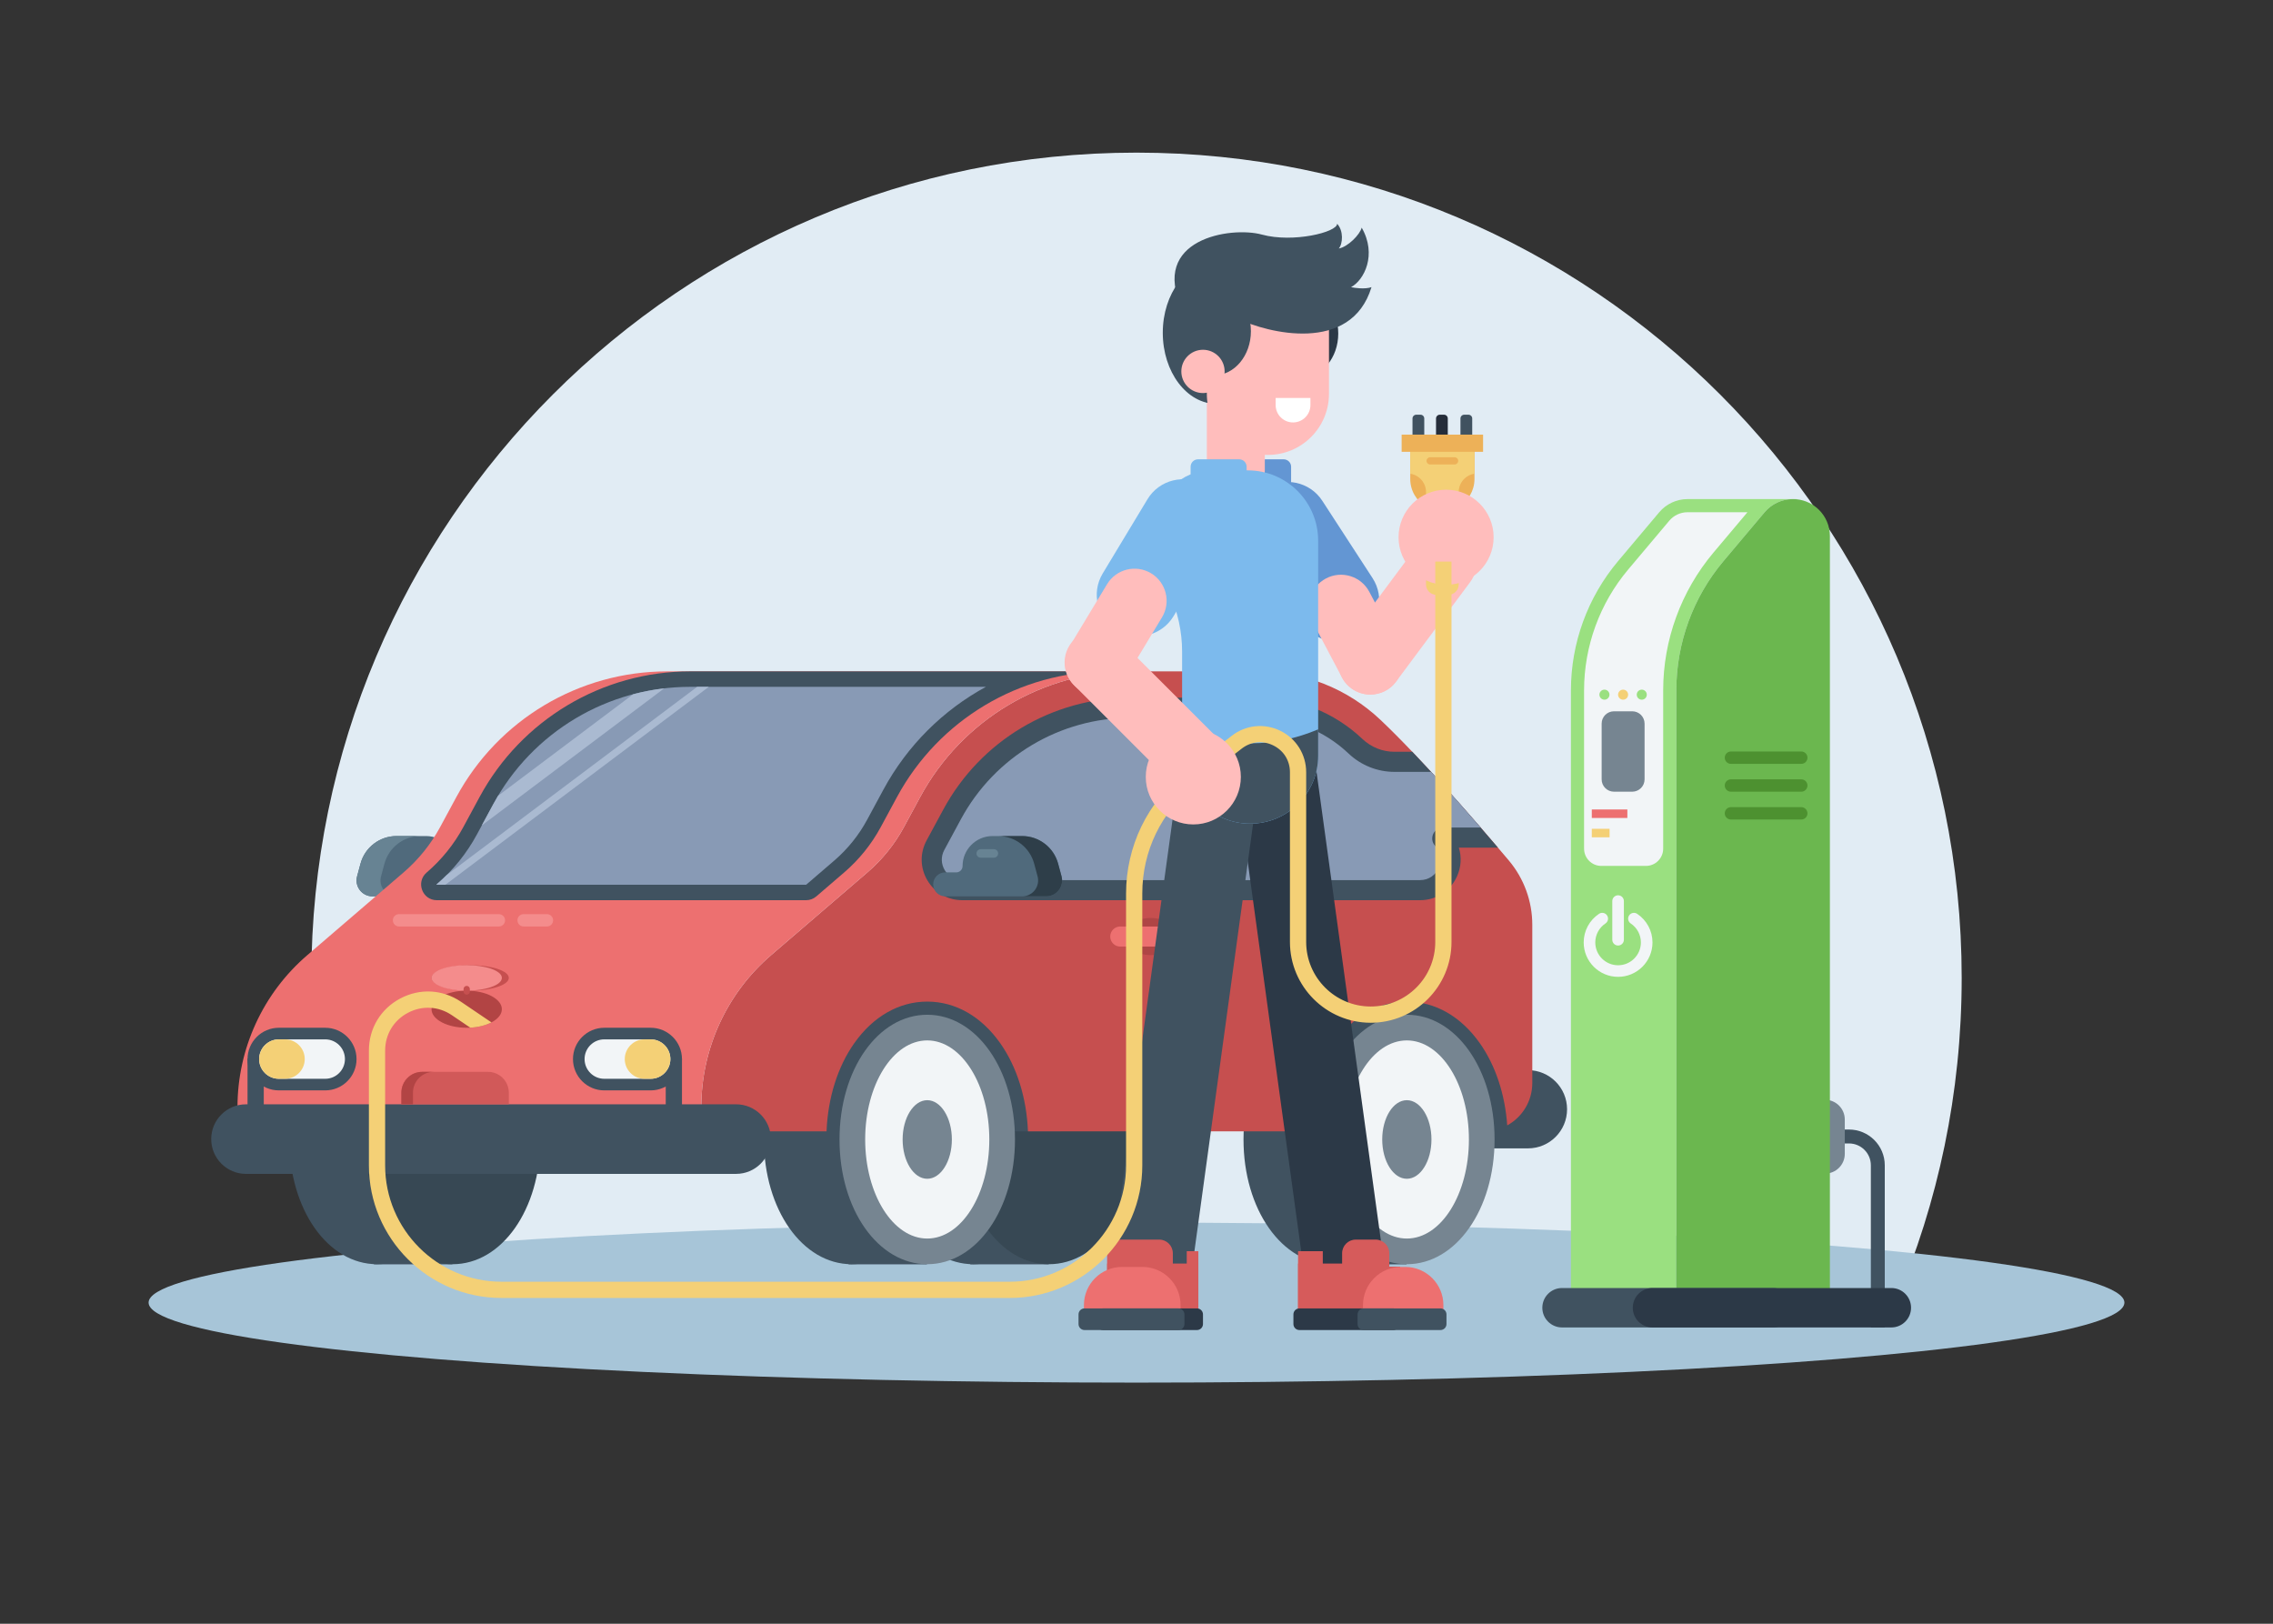 <?xml version="1.0" encoding="utf-8"?>
<!-- Generator: Adobe Illustrator 21.0.0, SVG Export Plug-In . SVG Version: 6.00 Build 0)  -->
<svg version="1.1" id="Layer_1" xmlns="http://www.w3.org/2000/svg" xmlns:xlink="http://www.w3.org/1999/xlink" x="0px" y="0px"
	 width="2800px" height="2000px" viewBox="0 0 2800 2000" style="enable-background:new 0 0 2800 2000;" xml:space="preserve">
<rect x="0" y="0" width="2800" height="2000" fill="#333333" stroke="none"/>
<style type="text/css">
	.st0{fill:#E1ECF4;}
	.st1{fill:#A7C5D8;}
	.st2{fill:#506A7C;}
	.st3{fill:#678393;}
	.st4{fill:#405260;}
	.st5{fill:#374854;}
	.st6{fill:#768591;}
	.st7{fill:#F2F5F7;}
	.st8{fill:#C64F4F;}
	.st9{fill:#ED7070;}
	.st10{fill:#889AB5;}
	.st11{fill:#AF4545;}
	.st12{fill:#2E3E49;}
	.st13{fill:#AABAD1;}
	.st14{fill:#F4D076;}
	.st15{fill:#B24444;}
	.st16{fill:#F48C8C;}
	.st17{fill:#D15959;}
	.st18{fill:#9AE080;}
	.st19{fill:#6BB74F;}
	.st20{fill:#2C3947;}
	.st21{fill:#4D9130;}
	.st22{fill:#6396D3;}
	.st23{fill:#FFBDBC;}
	.st24{fill:#FFFFFF;}
	.st25{fill:#7CBAED;}
	.st26{fill:#D65B5B;}
	.st27{fill:#EDB158;}
	.st28{fill:#252D3A;}
</style>
<path class="st0" d="M2334.994,1603.968c52.458-122.625,81.513-257.648,81.513-399.461
	C2416.507,643.106,1961.401,188,1400,188S383.493,643.106,383.493,1204.507c0,141.813,29.055,276.836,81.513,399.461
	H2334.994z"/>
<ellipse class="st1" cx="1400" cy="1604.444" rx="1216.952" ry="98.556"/>
<g>
	<g>
		<path class="st2" d="M439.883,1079.374l4.191-15.566c5.406-20.081,23.615-34.035,44.411-34.035h36.329
			c20.422,0,36.978,16.556,36.978,36.978v0c0,4.295,3.482,7.777,7.777,7.777h13.649
			c8.152,0,14.76,6.608,14.76,14.759v0c0,8.152-6.608,14.759-14.76,14.759h-21.425h-15.236h-87.765
			C445.906,1104.046,436.533,1091.816,439.883,1079.374z"/>
		<path class="st3" d="M439.883,1079.374l4.191-15.566c5.407-20.081,23.615-34.035,44.411-34.035h29.519
			c-20.796,0-39.004,13.954-44.411,34.035l-4.191,15.566c-3.35,12.442,6.023,24.672,18.908,24.672h-29.519
			C445.906,1104.046,436.533,1091.816,439.883,1079.374z"/>
	</g>
	<g>
		<g>
			<g>
				<path class="st4" d="M1199.012,1557.163c-60.604,0-108.077-67.486-108.077-153.639
					c0-86.153,47.473-153.639,108.077-153.639s108.077,67.486,108.077,153.639
					C1307.089,1489.676,1259.616,1557.163,1199.012,1557.163z"/>
			</g>
			<rect x="1195.167" y="1249.738" class="st4" width="96.543" height="307.571"/>
			<g>
				<path class="st5" d="M1292.137,1557.163c-60.604,0-108.077-67.486-108.077-153.639
					c0-86.153,47.473-153.639,108.077-153.639s108.077,67.486,108.077,153.639
					C1400.214,1489.676,1352.741,1557.163,1292.137,1557.163z"/>
			</g>
			<g>
				<ellipse class="st5" cx="1292.137" cy="1403.523" rx="76.466" ry="122.028"/>
			</g>
			<g>
				<ellipse class="st5" cx="1292.137" cy="1403.523" rx="30.33" ry="48.402"/>
			</g>
		</g>
	</g>
	<g>
		<g>
			<g>
				<path class="st4" d="M464.431,1557.163c-60.604,0-108.077-67.486-108.077-153.639
					c0-86.153,47.473-153.639,108.077-153.639s108.077,67.486,108.077,153.639
					C572.508,1489.676,525.035,1557.163,464.431,1557.163z"/>
			</g>
			<rect x="460.587" y="1249.738" class="st4" width="96.543" height="307.571"/>
			<g>
				<path class="st5" d="M557.557,1557.163c-60.604,0-108.077-67.486-108.077-153.639
					c0-86.153,47.473-153.639,108.077-153.639s108.077,67.486,108.077,153.639
					C665.634,1489.676,618.161,1557.163,557.557,1557.163z"/>
			</g>
			<g>
				<ellipse class="st5" cx="557.557" cy="1403.523" rx="76.466" ry="122.028"/>
			</g>
		</g>
	</g>
	<path class="st4" d="M1882.217,1414.474h-285.105v-96.351h285.105c26.607,0,48.176,21.569,48.176,48.176v0
		C1930.393,1392.905,1908.824,1414.474,1882.217,1414.474z"/>
	<rect x="1593.303" y="1178.321" class="st4" width="263.768" height="207.586"/>
	<g>
		<path class="st4" d="M1639.895,1557.163c-60.604,0-108.077-67.486-108.077-153.639
			c0-86.153,47.473-153.639,108.077-153.639c60.604,0,108.077,67.486,108.077,153.639
			C1747.972,1489.676,1700.499,1557.163,1639.895,1557.163z"/>
		<rect x="1636.05" y="1249.738" class="st4" width="96.543" height="307.571"/>
		<path class="st6" d="M1733.02,1557.163c-60.604,0-108.077-67.486-108.077-153.639
			c0-86.153,47.473-153.639,108.077-153.639s108.077,67.486,108.077,153.639
			C1841.097,1489.676,1793.624,1557.163,1733.02,1557.163z"/>
		<ellipse class="st7" cx="1733.02" cy="1403.523" rx="76.466" ry="122.028"/>
		<ellipse class="st6" cx="1733.02" cy="1403.523" rx="30.33" ry="48.402"/>
	</g>
	<rect x="993.397" y="1201.174" class="st4" width="313.284" height="192.351"/>
	<g>
		<path class="st4" d="M1049.101,1557.163c-60.604,0-108.077-67.486-108.077-153.639
			c0-86.153,47.473-153.639,108.077-153.639s108.077,67.486,108.077,153.639
			C1157.178,1489.676,1109.705,1557.163,1049.101,1557.163z"/>
		<rect x="1045.257" y="1249.738" class="st4" width="96.543" height="307.571"/>
		<path class="st6" d="M1142.227,1557.163c-60.604,0-108.077-67.486-108.077-153.639
			c0-86.153,47.473-153.639,108.077-153.639s108.077,67.486,108.077,153.639
			C1250.304,1489.676,1202.831,1557.163,1142.227,1557.163z"/>
		<ellipse class="st7" cx="1142.227" cy="1403.523" rx="76.466" ry="122.028"/>
	</g>
	<ellipse class="st6" cx="1142.227" cy="1403.523" rx="30.33" ry="48.402"/>
	<path class="st8" d="M1700.303,886.463c-40.486-38.24-94.085-59.516-149.775-59.516H1393.147
		c-108.412,0-208.097,59.438-259.641,154.814l-19.964,36.941c-11.444,21.175-26.661,40.073-44.909,55.768
		c-29.189,25.105-76.719,65.968-118.639,101.924c-54.653,46.878-86.1,115.292-86.1,187.295v29.834h154.279
		c1.667-41.18,13.603-79.376,34.05-108.442c23.31-33.138,55.275-51.387,90.005-51.387
		c34.73,0,66.695,18.25,90.005,51.387c20.447,29.066,32.383,67.262,34.05,108.442h342.683
		c1.667-41.18,13.603-79.376,34.05-108.443c23.31-33.136,55.275-51.386,90.005-51.386
		c34.73,0,66.694,18.25,90.004,51.387c19.226,27.331,30.931,62.734,33.646,101.101
		c18.4-10.123,30.872-29.689,30.872-52.173v-194.934c0-29.041-10.275-57.138-29.008-79.329
		C1820.108,1014.224,1751.251,934.584,1700.303,886.463z"/>
	<path class="st9" d="M949.993,1176.395c41.92-35.956,89.451-76.819,118.639-101.924
		c18.248-15.695,33.466-34.593,44.909-55.768l19.964-36.941c51.544-95.376,151.228-154.814,259.641-154.814H979.19
		H863.894h-42.086c-108.412,0-208.098,59.438-259.641,154.814l-19.961,36.935
		c-11.445,21.178-26.666,40.08-44.917,55.778c-29.189,25.105-76.717,65.966-118.635,101.921
		c-54.653,46.878-86.1,115.292-86.1,187.295v29.834h571.339v-29.834
		C863.894,1291.687,895.341,1223.273,949.993,1176.395z"/>
	<path class="st4" d="M906.744,1445.898H303.029c-23.666,0-42.85-19.185-42.85-42.85v-0
		c0-23.666,19.185-42.85,42.85-42.85h603.715c23.666,0,42.85,19.185,42.85,42.85v0
		C949.595,1426.713,930.41,1445.898,906.744,1445.898z"/>
	<path class="st4" d="M1739.722,925.979h-21.978c-14.682,0-28.691-5.598-39.403-15.726l-0.269-0.253
		c-34.598-32.679-79.894-50.677-127.543-50.677H1393.147c-96.638,0-185.213,52.813-231.158,137.831l-20.453,37.842
		c-8.524,15.612-8.193,34.067,0.885,49.367c9.082,15.306,25.13,24.445,42.927,24.445h563.976
		c19.838,0,37.252-11.221,45.448-29.284c5.229-11.524,5.893-24.037,2.294-35.468h48.159
		C1816.317,1010.143,1776.71,964.755,1739.722,925.979z"/>
	<path class="st10" d="M1777.769,1019.298h46.184c-18.705-21.595-39.854-45.535-61.05-68.561h-45.159
		c-21.008,0-41.185-8.098-56.451-22.531c-0.073-0.07-0.147-0.139-0.22-0.208
		c-29.983-28.32-69.242-43.917-110.543-43.917H1393.147c-87.425,0-167.812,47.932-209.377,124.844l-19.964,36.941
		c-0.179,0.332-0.36,0.664-0.54,0.995c-9.148,16.754,2.993,37.189,22.082,37.189h563.976
		c21.621,0,33.157-25.463,18.918-41.733c-0.198-0.226-0.396-0.452-0.594-0.679
		C1760.023,1032.931,1766.197,1019.298,1777.769,1019.298z"/>
	<polygon class="st4" points="1484.748,1089.763 1450.468,1089.763 1549.155,872.654 1583.436,872.654 	"/>
	<g>
		<ellipse class="st11" cx="1417.616" cy="1153.562" rx="32.376" ry="22.854"/>
		<path class="st9" d="M1455.229,1141.184h-75.226c-6.837,0-12.379,5.542-12.379,12.379c0,6.837,5.542,12.379,12.379,12.379
			h75.226c6.837,0,12.379-5.542,12.379-12.379C1467.608,1146.726,1462.066,1141.184,1455.229,1141.184z"/>
	</g>
	<g>
		<path class="st2" d="M1307.657,1079.374l-4.191-15.566c-5.407-20.081-23.615-34.035-44.411-34.035h-36.329
			c-20.423,0-36.978,16.556-36.978,36.978v0c0,4.295-3.482,7.777-7.777,7.777h-13.649
			c-8.152,0-14.76,6.608-14.76,14.759v0c0,8.152,6.608,14.759,14.76,14.759h21.425h15.236h87.764
			C1301.633,1104.046,1311.006,1091.816,1307.657,1079.374z"/>
		<path class="st12" d="M1307.657,1079.374l-4.191-15.566c-5.407-20.081-23.615-34.035-44.411-34.035h-29.519
			c20.796,0,39.004,13.954,44.411,34.035l4.191,15.566c3.35,12.442-6.023,24.672-18.908,24.672h29.519
			C1301.633,1104.046,1311.006,1091.816,1307.657,1079.374z"/>
		<path class="st3" d="M1224.313,1056.435h-16.188c-2.893,0-5.237-2.345-5.237-5.237l0,0
			c0-2.893,2.345-5.237,5.237-5.237h16.188c2.893,0,5.237,2.345,5.237,5.237l0,0
			C1229.551,1054.09,1227.206,1056.435,1224.313,1056.435z"/>
	</g>
	<path class="st4" d="M850.375,826.947c-108.412,0-208.097,59.438-259.641,154.814l-19.961,36.936
		c-11.445,21.178-26.666,40.08-44.917,55.778c-0.111,0.096-0.222,0.191-0.334,0.287
		c-13.617,11.712-5.338,34.046,12.623,34.046h454.807c4.631,0,9.111-1.661,12.623-4.68
		c12.947-11.13,24.743-21.273,34.491-29.657c18.248-15.695,33.466-34.593,44.909-55.768l19.964-36.941
		c51.544-95.376,151.228-154.814,259.641-154.814H892.461H850.375z"/>
	<path class="st10" d="M538.146,1089.763c-0.087,0-0.153-0.005-0.2-0.009c-0.072-0.109-0.137-0.284-0.152-0.414
		c0.033-0.034,0.08-0.081,0.148-0.14l0.379-0.327c20.038-17.234,36.609-37.812,49.206-61.121l19.962-36.936
		c48.276-89.331,141.345-144.824,242.886-144.824h364.149c-52.559,28.564-96.812,72.078-126.34,126.715
		l-19.964,36.942c-10.378,19.202-24.029,36.154-40.574,50.384c-9.746,8.383-21.541,18.526-34.486,29.653
		c-0.059,0.051-0.133,0.078-0.209,0.078H538.146z"/>
	<g>
		<path class="st13" d="M858.796,845.992l-308.674,231.931c-3.79,3.783-7.72,7.439-11.801,10.95l-0.379,0.327
			c-0.068,0.059-0.115,0.105-0.148,0.14c0.015,0.129,0.08,0.305,0.152,0.414
			c0.046,0.005,0.113,0.009,0.2,0.009h10.503l324.432-243.771H858.796z"/>
		<path class="st13" d="M818.213,847.866c-12.955,1.512-25.699,3.929-38.153,7.202L613.556,980.176
			c-2.091,3.493-4.12,7.035-6.067,10.64l-13.998,25.902L818.213,847.866z"/>
	</g>
	<g>
		<g>
			<rect x="820.091" y="1304.015" class="st4" width="19.997" height="81.892"/>
			<path class="st4" d="M744.389,1343.056c-21.265,0-38.565-17.3-38.565-38.565s17.301-38.565,38.565-38.565h57.134
				c21.265,0,38.565,17.3,38.565,38.565s-17.301,38.565-38.565,38.565H744.389z"/>
			<path class="st7" d="M801.523,1280.209h-57.134c-13.411,0-24.282,10.871-24.282,24.282l0,0
				c0,13.411,10.871,24.282,24.282,24.282h57.134c13.411,0,24.282-10.871,24.282-24.282l0,0
				C825.804,1291.081,814.933,1280.209,801.523,1280.209z"/>
			<path class="st14" d="M801.523,1280.209h-7.618c-13.411,0-24.282,10.871-24.282,24.282l0,0
				c0,13.411,10.871,24.282,24.282,24.282h7.618c13.411,0,24.282-10.871,24.282-24.282l0,0
				C825.804,1291.081,814.933,1280.209,801.523,1280.209z"/>
		</g>
		<g>
			
				<rect x="304.934" y="1304.015" transform="matrix(-1 4.502697e-11 -4.502697e-11 -1 629.865 2689.922)" class="st4" width="19.997" height="81.892"/>
			<path class="st4" d="M400.633,1343.056c21.265,0,38.565-17.3,38.565-38.565s-17.301-38.565-38.565-38.565h-57.134
				c-21.265,0-38.565,17.3-38.565,38.565s17.301,38.565,38.565,38.565H400.633z"/>
			<path class="st7" d="M343.499,1280.209h57.134c13.411,0,24.282,10.871,24.282,24.282l0,0
				c0,13.411-10.871,24.282-24.282,24.282h-57.134c-13.411,0-24.282-10.871-24.282-24.282l0,0
				C319.217,1291.081,330.089,1280.209,343.499,1280.209z"/>
			<path class="st14" d="M343.499,1280.209h7.618c13.411,0,24.282,10.871,24.282,24.282l0,0
				c0,13.411-10.871,24.282-24.282,24.282h-7.618c-13.411,0-24.282-10.871-24.282-24.282l0,0
				C319.217,1291.081,330.089,1280.209,343.499,1280.209z"/>
		</g>
	</g>
	<ellipse class="st15" cx="574.892" cy="1243.072" rx="43.327" ry="22.854"/>
	<ellipse class="st8" cx="579.177" cy="1204.507" rx="47.612" ry="15.712"/>
	<ellipse class="st16" cx="574.892" cy="1204.507" rx="43.327" ry="15.712"/>
	<path class="st8" d="M574.892,1214.327c-2.136,0-3.869,1.732-3.869,3.868v3.095c0,2.136,1.732,3.868,3.869,3.868
		c2.136,0,3.868-1.732,3.868-3.868v-3.095C578.76,1216.059,577.028,1214.327,574.892,1214.327z"/>
	<path class="st17" d="M626.788,1360.197H494.428v-14.284c0-14.199,11.511-25.71,25.71-25.71h80.94
		c14.199,0,25.71,11.511,25.71,25.71V1360.197z"/>
	<path class="st15" d="M534.422,1320.203h-14.283c-14.199,0-25.71,11.511-25.71,25.71v14.284h14.284v-14.284
		C508.712,1331.714,520.222,1320.203,534.422,1320.203z"/>
	<path class="st16" d="M614.545,1141.184H491.571c-4.207,0-7.618-3.41-7.618-7.618l0,0
		c0-4.207,3.411-7.618,7.618-7.618h122.974c4.207,0,7.618,3.41,7.618,7.618l0,0
		C622.163,1137.773,618.752,1141.184,614.545,1141.184z"/>
	<path class="st16" d="M673.743,1141.184h-28.703c-4.207,0-7.618-3.41-7.618-7.618l0,0
		c0-4.207,3.411-7.618,7.618-7.618h28.703c4.207,0,7.618,3.41,7.618,7.618l0,0
		C681.361,1137.773,677.95,1141.184,673.743,1141.184z"/>
</g>
<g>
	<path class="st4" d="M2321.76,1635.045h-17.14v-199.73c0-14.834-12.068-26.901-26.902-26.901h-24.518v-17.14h24.518
		c24.286,0,44.043,19.757,44.043,44.042V1635.045z"/>
	<path class="st6" d="M2248.164,1354.612h-28.769v90.938h28.769c13.446,0,24.346-10.9,24.346-24.346v-42.246
		C2272.509,1365.513,2261.609,1354.612,2248.164,1354.612z"/>
	<path class="st18" d="M2079.074,614.738h129.513c-13.445,0-26.196,5.942-34.861,16.226l-50.649,60.162
		c-37.518,44.574-58.096,100.965-58.096,159.232v738.027h-129.827V850.358c0-58.267,20.578-114.658,58.096-159.232
		l50.659-60.162c4.333-5.142,9.684-9.198,15.636-11.97c5.951-2.771,12.503-4.256,19.216-4.256
		c0.105,0,0.209,0.009,0.314,0.009V614.738z"/>
	<path class="st18" d="M2213.348,614.738v0.247c-1.562-0.162-3.152-0.247-4.761-0.247H2213.348z"/>
	<path class="st19" d="M2254.151,660.302v928.083h-189.17V850.358c0-58.267,20.578-114.658,58.096-159.232
		l50.649-60.162c8.665-10.284,21.416-16.226,34.861-16.226c1.609,0,3.2,0.086,4.761,0.247
		c10.684,1.105,20.273,5.904,27.462,13.093C2249.048,636.325,2254.151,647.714,2254.151,660.302z"/>
	<path class="st4" d="M2184.163,1586.481h-259.959c-13.41,0-24.282,10.871-24.282,24.282l0,0
		c0,13.411,10.871,24.282,24.282,24.282h259.959c13.41,0,24.282-10.871,24.282-24.282l0,0
		C2208.444,1597.352,2197.573,1586.481,2184.163,1586.481z"/>
	<path class="st20" d="M2329.854,1586.481h-294.24c-13.411,0-24.282,10.871-24.282,24.282l0,0
		c0,13.411,10.871,24.282,24.282,24.282h294.24c13.41,0,24.282-10.871,24.282-24.282l0,0
		C2354.136,1597.352,2343.264,1586.481,2329.854,1586.481z"/>
	<path class="st7" d="M2095.262,630.936h-16.188c-0.184,0-0.369-0.003-0.556-0.009
		c-4.166,0.035-8.359,0.982-12.141,2.743c-3.909,1.821-7.304,4.419-10.086,7.721l-50.657,60.16
		c-35.01,41.596-54.292,94.444-54.292,148.808v194.937c0,11.745,9.521,21.267,21.267,21.267h54.918
		c11.745,0,21.267-9.521,21.267-21.267V850.359c0-61.981,21.983-122.233,61.9-169.658l41.904-49.775h-57.336V630.936
		z"/>
	<path class="st6" d="M2010.683,876.116h-22.507c-8.39,0-15.192,6.802-15.192,15.192v68.647
		c0,8.39,6.802,15.192,15.192,15.192h22.507c8.39,0,15.192-6.802,15.192-15.192v-68.647
		C2025.876,882.918,2019.074,876.116,2010.683,876.116z"/>
	<rect x="1960.864" y="997.05" class="st9" width="43.803" height="10.475"/>
	<rect x="1960.864" y="1020.855" class="st14" width="21.901" height="10.475"/>
	<g>
		<path class="st7" d="M1993.24,1203.208c-23.365,0-42.374-19.009-42.374-42.374c0-14.204,7.063-27.389,18.893-35.272
			c3.283-2.187,7.716-1.298,9.904,1.982c2.187,3.283,1.299,7.716-1.983,9.904
			c-7.847,5.228-12.53,13.97-12.53,23.385c0,15.49,12.601,28.091,28.091,28.091
			c15.489,0,28.091-12.601,28.091-28.091c0-9.415-4.684-18.157-12.531-23.385c-3.282-2.187-4.17-6.621-1.982-9.904
			c2.186-3.282,6.618-4.169,9.904-1.982c11.83,7.883,18.893,21.068,18.893,35.272
			C2035.614,1184.198,2016.605,1203.208,1993.24,1203.208z"/>
		<path class="st7" d="M1993.24,1164.642c-3.945,0-7.142-3.197-7.142-7.142v-47.612c0-3.945,3.197-7.142,7.142-7.142
			s7.142,3.197,7.142,7.142v47.612C2000.382,1161.445,1997.185,1164.642,1993.24,1164.642z"/>
	</g>
	<g>
		<path class="st21" d="M2218.919,940.868h-86.653c-4.207,0-7.618-3.411-7.618-7.618V933.25
			c0-4.207,3.411-7.618,7.618-7.618h86.653c4.207,0,7.618,3.411,7.618,7.618v0
			C2226.537,937.457,2223.126,940.868,2218.919,940.868z"/>
		<path class="st21" d="M2218.919,975.148h-86.653c-4.207,0-7.618-3.411-7.618-7.618v-0
			c0-4.207,3.411-7.618,7.618-7.618h86.653c4.207,0,7.618,3.411,7.618,7.618v0
			C2226.537,971.738,2223.126,975.148,2218.919,975.148z"/>
		<path class="st21" d="M2218.919,1009.428h-86.653c-4.207,0-7.618-3.411-7.618-7.618l0,0
			c0-4.207,3.411-7.618,7.618-7.618h86.653c4.207,0,7.618,3.411,7.618,7.618l0,0
			C2226.537,1006.018,2223.126,1009.428,2218.919,1009.428z"/>
	</g>
	<g>
		<circle class="st18" cx="1976.44" cy="855.643" r="6.189"/>
		<circle class="st14" cx="1999.43" cy="855.643" r="6.189"/>
		<circle class="st18" cx="2022.419" cy="855.643" r="6.189"/>
	</g>
</g>
<g>
	<path class="st20" d="M1652.279,1586.833c-24.358,0-45.586-17.976-48.993-42.785l-80.94-589.431
		c-3.721-27.093,15.226-52.071,42.319-55.792c27.095-3.715,52.072,15.227,55.792,42.319l80.94,589.431
		c3.721,27.093-15.226,52.071-42.319,55.792C1656.794,1586.681,1654.521,1586.833,1652.279,1586.833z"/>
	<path class="st4" d="M1421.964,1586.833c-2.244,0-4.513-0.152-6.799-0.466c-27.093-3.721-46.04-28.699-42.319-55.792
		l80.94-589.431c3.721-27.093,28.7-46.036,55.792-42.319c27.093,3.721,46.04,28.7,42.319,55.792l-80.94,589.431
		C1467.551,1568.855,1446.32,1586.833,1421.964,1586.833z"/>
	<path class="st22" d="M1648.104,790.768c-16.669,0-33-8.169-42.761-23.186l-61.895-95.223
		c-15.334-23.59-8.641-55.144,14.949-70.478c23.589-15.332,55.145-8.642,70.478,14.95l61.895,95.223
		c15.334,23.59,8.641,55.144-14.949,70.478C1667.248,788.104,1657.62,790.768,1648.104,790.768z"/>
	<path class="st23" d="M1688.083,855.522c-14.187,0-27.9-7.661-34.982-21.08l-36.185-68.561
		c-10.187-19.302-2.798-43.207,16.504-53.394c19.299-10.186,43.207-2.799,53.394,16.504l36.185,68.561
		c10.187,19.302,2.798,43.207-16.504,53.394C1700.613,854.05,1694.303,855.522,1688.083,855.522z"/>
	<path class="st22" d="M1590.446,601.268h-68.998v-26.381c0-5.043,4.089-9.132,9.132-9.132h50.734
		c5.043,0,9.132,4.089,9.132,9.132V601.268z"/>
	<path class="st23" d="M1522.362,614.6h-0c-19.721,0-35.709-15.987-35.709-35.709v-94.747h71.417v94.747
		C1558.07,598.612,1542.083,614.6,1522.362,614.6z"/>
	<ellipse class="st20" cx="1603.301" cy="410.822" rx="45.231" ry="54.277"/>
	<ellipse class="st4" cx="1498.556" cy="409.87" rx="66.18" ry="87.605"/>
	<path class="st23" d="M1561.879,560.322h-0c-41.546,0-75.226-33.68-75.226-75.226V350.832h150.452v134.265
		C1637.106,526.643,1603.426,560.322,1561.879,560.322z"/>
	<path class="st24" d="M1592.827,520.329h-0c-11.833,0-21.425-9.592-21.425-21.425v-8.729h42.85v8.729
		C1614.252,510.736,1604.66,520.329,1592.827,520.329z"/>
	<ellipse class="st4" cx="1495.699" cy="407.965" rx="45.231" ry="54.277"/>
	<circle class="st23" cx="1481.892" cy="457.481" r="26.663"/>
	<path class="st4" d="M1525.241,392.73c35.266,17.14,139.048,43.803,164.237-39.041
		c-8.061,2.857-21.159,0.952-25.19,0c16.122-8.57,32.243-39.994,13.099-73.322
		c-2.015,8.57-17.129,23.806-28.212,25.71c5.038-5.713,6.045-21.901-2.015-30.471
		c0,10.475-54.41,23.806-92.698,13.331c-38.288-10.475-138.776,5.314-98.104,91.69
		C1516.541,416.259,1525.241,392.73,1525.241,392.73z"/>
	<path class="st25" d="M1623.774,666.02v264.72c0,23.139-9.38,44.088-24.549,59.248
		c-15.159,15.169-36.108,24.549-59.248,24.549c-46.278,0-83.796-37.518-83.796-83.796V802.76
		c0-12.417-1.343-24.777-3.971-36.842c-2.638-12.065-6.561-23.853-11.741-35.147
		c-10.351-22.587-15.712-47.145-15.712-71.989v-12.284c0-37.08,30.052-67.132,67.132-67.132h45.231
		C1584.98,579.367,1623.774,618.161,1623.774,666.02z"/>
	<path class="st25" d="M1535.654,601.268h-68.998v-26.381c0-5.043,4.088-9.132,9.132-9.132h50.734
		c5.044,0,9.132,4.089,9.132,9.132V601.268z"/>
	<path class="st23" d="M1688.019,855.516c-8.203,0-16.475-2.544-23.562-7.818
		c-17.508-13.03-21.139-37.786-8.11-55.294l91.414-122.838c13.03-17.508,37.785-21.14,55.295-8.11
		c17.508,13.03,21.139,37.786,8.11,55.295l-91.414,122.838C1711.996,850.011,1700.084,855.516,1688.019,855.516z"/>
	<path class="st4" d="M1623.774,898.365v32.376c0,23.139-9.38,44.088-24.549,59.248
		c-15.159,15.169-36.108,24.549-59.248,24.549c-46.278,0-83.796-37.518-83.796-83.796v-32.376
		C1514.179,921.391,1570.012,921.045,1623.774,898.365z"/>
	<rect x="1363.815" y="1556.356" class="st26" width="112.363" height="61.895"/>
	<path class="st26" d="M1380.638,1526.837h47.294c9.291,0,16.823,7.532,16.823,16.823v74.592h-80.94v-74.592
		C1363.815,1534.369,1371.347,1526.837,1380.638,1526.837z"/>
	<rect x="1461.895" y="1541.121" class="st26" width="14.284" height="77.131"/>
	<path class="st9" d="M1407.277,1560.512h-25.029c-25.957,0-47,21.043-47,47v27.532h119.029v-27.532
		C1454.277,1581.555,1433.235,1560.512,1407.277,1560.512z"/>
	<path class="st20" d="M1474.512,1611.586h-115.696c-4.076,0-7.38,3.304-7.38,7.38v11.903
		c0,4.076,3.304,7.38,7.38,7.38h115.696c4.076,0,7.38-3.304,7.38-7.38v-11.903
		C1481.892,1614.89,1478.588,1611.586,1474.512,1611.586z"/>
	<path class="st4" d="M1451.659,1611.586h-115.696c-4.076,0-7.38,3.304-7.38,7.38v11.903
		c0,4.076,3.304,7.38,7.38,7.38h115.696c4.076,0,7.38-3.304,7.38-7.38v-11.903
		C1459.038,1614.89,1455.734,1611.586,1451.659,1611.586z"/>
	
		<rect x="1599.016" y="1556.356" transform="matrix(-1 4.495503e-11 -4.495503e-11 -1 3310.396 3174.608)" class="st26" width="112.363" height="61.895"/>
	<path class="st26" d="M1694.557,1526.837h-24.441c-9.291,0-16.823,7.532-16.823,16.823v74.592h58.086v-74.592
		C1711.38,1534.369,1703.848,1526.837,1694.557,1526.837z"/>
	<rect x="1616.157" y="1560.165" class="st26" width="108.554" height="58.086"/>
	
		<rect x="1599.016" y="1541.121" transform="matrix(-1 2.101240e-11 -2.101240e-11 -1 3228.504 3159.372)" class="st26" width="30.471" height="77.131"/>
	<path class="st9" d="M1726.004,1560.512h5.033c25.957,0,47,21.043,47,47v27.532h-99.032v-27.532
		C1679.004,1581.555,1700.046,1560.512,1726.004,1560.512z"/>
	<path class="st20" d="M1600.683,1611.586h115.696c4.076,0,7.38,3.304,7.38,7.38v11.903
		c0,4.076-3.304,7.38-7.38,7.38h-115.696c-4.076,0-7.38-3.304-7.38-7.38v-11.903
		C1593.303,1614.89,1596.607,1611.586,1600.683,1611.586z"/>
	<path class="st4" d="M1679.718,1611.586h94.747c4.076,0,7.38,3.304,7.38,7.38v11.903
		c0,4.076-3.304,7.38-7.38,7.38h-94.747c-4.076,0-7.38-3.304-7.38-7.38v-11.903
		C1672.338,1614.89,1675.642,1611.586,1679.718,1611.586z"/>
</g>
<g>
	<path class="st27" d="M1816.346,548.148v41.8c0,14.502-7.803,27.187-19.44,34.076
		c-5.897,3.489-12.785,5.495-20.131,5.495s-14.234-2.006-20.131-5.495c-11.637-6.889-19.44-19.574-19.44-34.076
		v-41.8H1816.346z"/>
	<path class="st14" d="M1816.346,548.148v35.368c-10.991,1.627-19.44,11.102-19.44,22.561v113.803
		c0,7.067-5.718,12.796-12.785,12.796h-14.692c-7.067,0-12.785-5.729-12.785-12.796V606.077
		c0-11.459-8.449-20.933-19.44-22.561v-35.368H1816.346z"/>
	<g>
		<path class="st4" d="M1749.838,510.806h-5.202c-2.565,0-4.645,2.079-4.645,4.644v24.337h14.491v-24.337
			C1754.482,512.886,1752.403,510.806,1749.838,510.806z"/>
		<path class="st4" d="M1808.915,510.806h-5.202c-2.565,0-4.644,2.079-4.644,4.644v24.337h14.491v-24.337
			C1813.56,512.886,1811.48,510.806,1808.915,510.806z"/>
	</g>
	<path class="st28" d="M1778.819,510.806h-5.202c-2.565,0-4.645,2.079-4.645,4.644v24.337h14.491v-24.337
		C1783.464,512.886,1781.384,510.806,1778.819,510.806z"/>
	<rect x="1726.615" y="535.329" class="st27" width="100.32" height="21.179"/>
	<path class="st27" d="M1791.824,572.113h-30.096c-2.462,0-4.459-1.996-4.459-4.459l0,0
		c0-2.462,1.996-4.459,4.459-4.459h30.096c2.462,0,4.459,1.996,4.459,4.459l0,0
		C1796.282,570.117,1794.286,572.113,1791.824,572.113z"/>
</g>
<circle class="st23" cx="1781.369" cy="661.735" r="58.562"/>
<path class="st14" d="M1768.037,691.73v468.498c0,43.843-35.669,79.511-79.511,79.511
	c-43.843,0-79.511-35.669-79.511-79.511V951.175c0-21.803-12.148-41.336-31.705-50.976
	c-19.55-9.638-42.437-7.379-59.727,5.896c-17.123,13.147-36.977,28.69-59.01,46.196
	c-22.145,17.596-40.348,40.365-52.642,65.846c-12.29,25.474-18.787,53.893-18.787,82.184v335.102
	c0,79.022-64.289,143.311-143.311,143.311H617.742c-79.022,0-143.311-64.289-143.311-143.311v-141.349
	c0-19.841,10.464-37.238,27.99-46.538c17.528-9.298,37.8-8.21,54.23,2.912l22.686,15.359
	c10.124-0.544,19.214-2.929,26.056-6.507l-37.532-25.41c-22.667-15.346-50.634-16.846-74.813-4.017
	c-24.18,12.829-38.615,36.83-38.615,64.202v141.349c0,90.048,73.26,163.308,163.308,163.308h626.092
	c90.048,0,163.308-73.26,163.308-163.308v-335.102c0-51.873,23.28-100.122,63.871-132.374
	c21.946-17.438,41.712-32.911,58.748-45.992c11.374-8.733,25.845-10.161,38.707-3.821
	c12.868,6.344,20.55,18.695,20.55,33.041v209.053c0,54.869,44.639,99.508,99.508,99.508
	c54.868,0,99.508-44.639,99.508-99.508V691.73H1768.037z"/>
<g>
	<path class="st25" d="M1401.939,783.628c-8.961,0-18.034-2.364-26.267-7.33
		c-24.092-14.533-31.84-45.845-17.306-69.936l55.147-91.414c14.534-24.091,45.846-31.84,69.937-17.306
		c24.091,14.533,31.839,45.845,17.306,69.936l-55.147,91.414C1436.042,774.85,1419.201,783.628,1401.939,783.628z"/>
	<path class="st23" d="M1351.399,855.996c-6.952,0-13.989-1.834-20.375-5.686
		c-18.688-11.273-24.698-35.562-13.425-54.25l46.143-76.49c11.273-18.688,35.565-24.698,54.25-13.425
		c18.688,11.273,24.698,35.562,13.425,54.25l-46.144,76.49C1377.853,849.187,1364.789,855.996,1351.399,855.996z"/>
	<path class="st23" d="M1471.893,976.447c-10.114,0-20.227-3.858-27.943-11.575l-120.933-120.933
		c-15.433-15.432-15.433-40.454,0-55.886c15.432-15.433,40.454-15.433,55.886,0l120.933,120.933
		c15.433,15.432,15.433,40.454,0,55.886C1492.12,972.589,1482.007,976.447,1471.893,976.447z"/>
	<circle class="st23" cx="1469.989" cy="956.927" r="58.562"/>
</g>
</svg>
